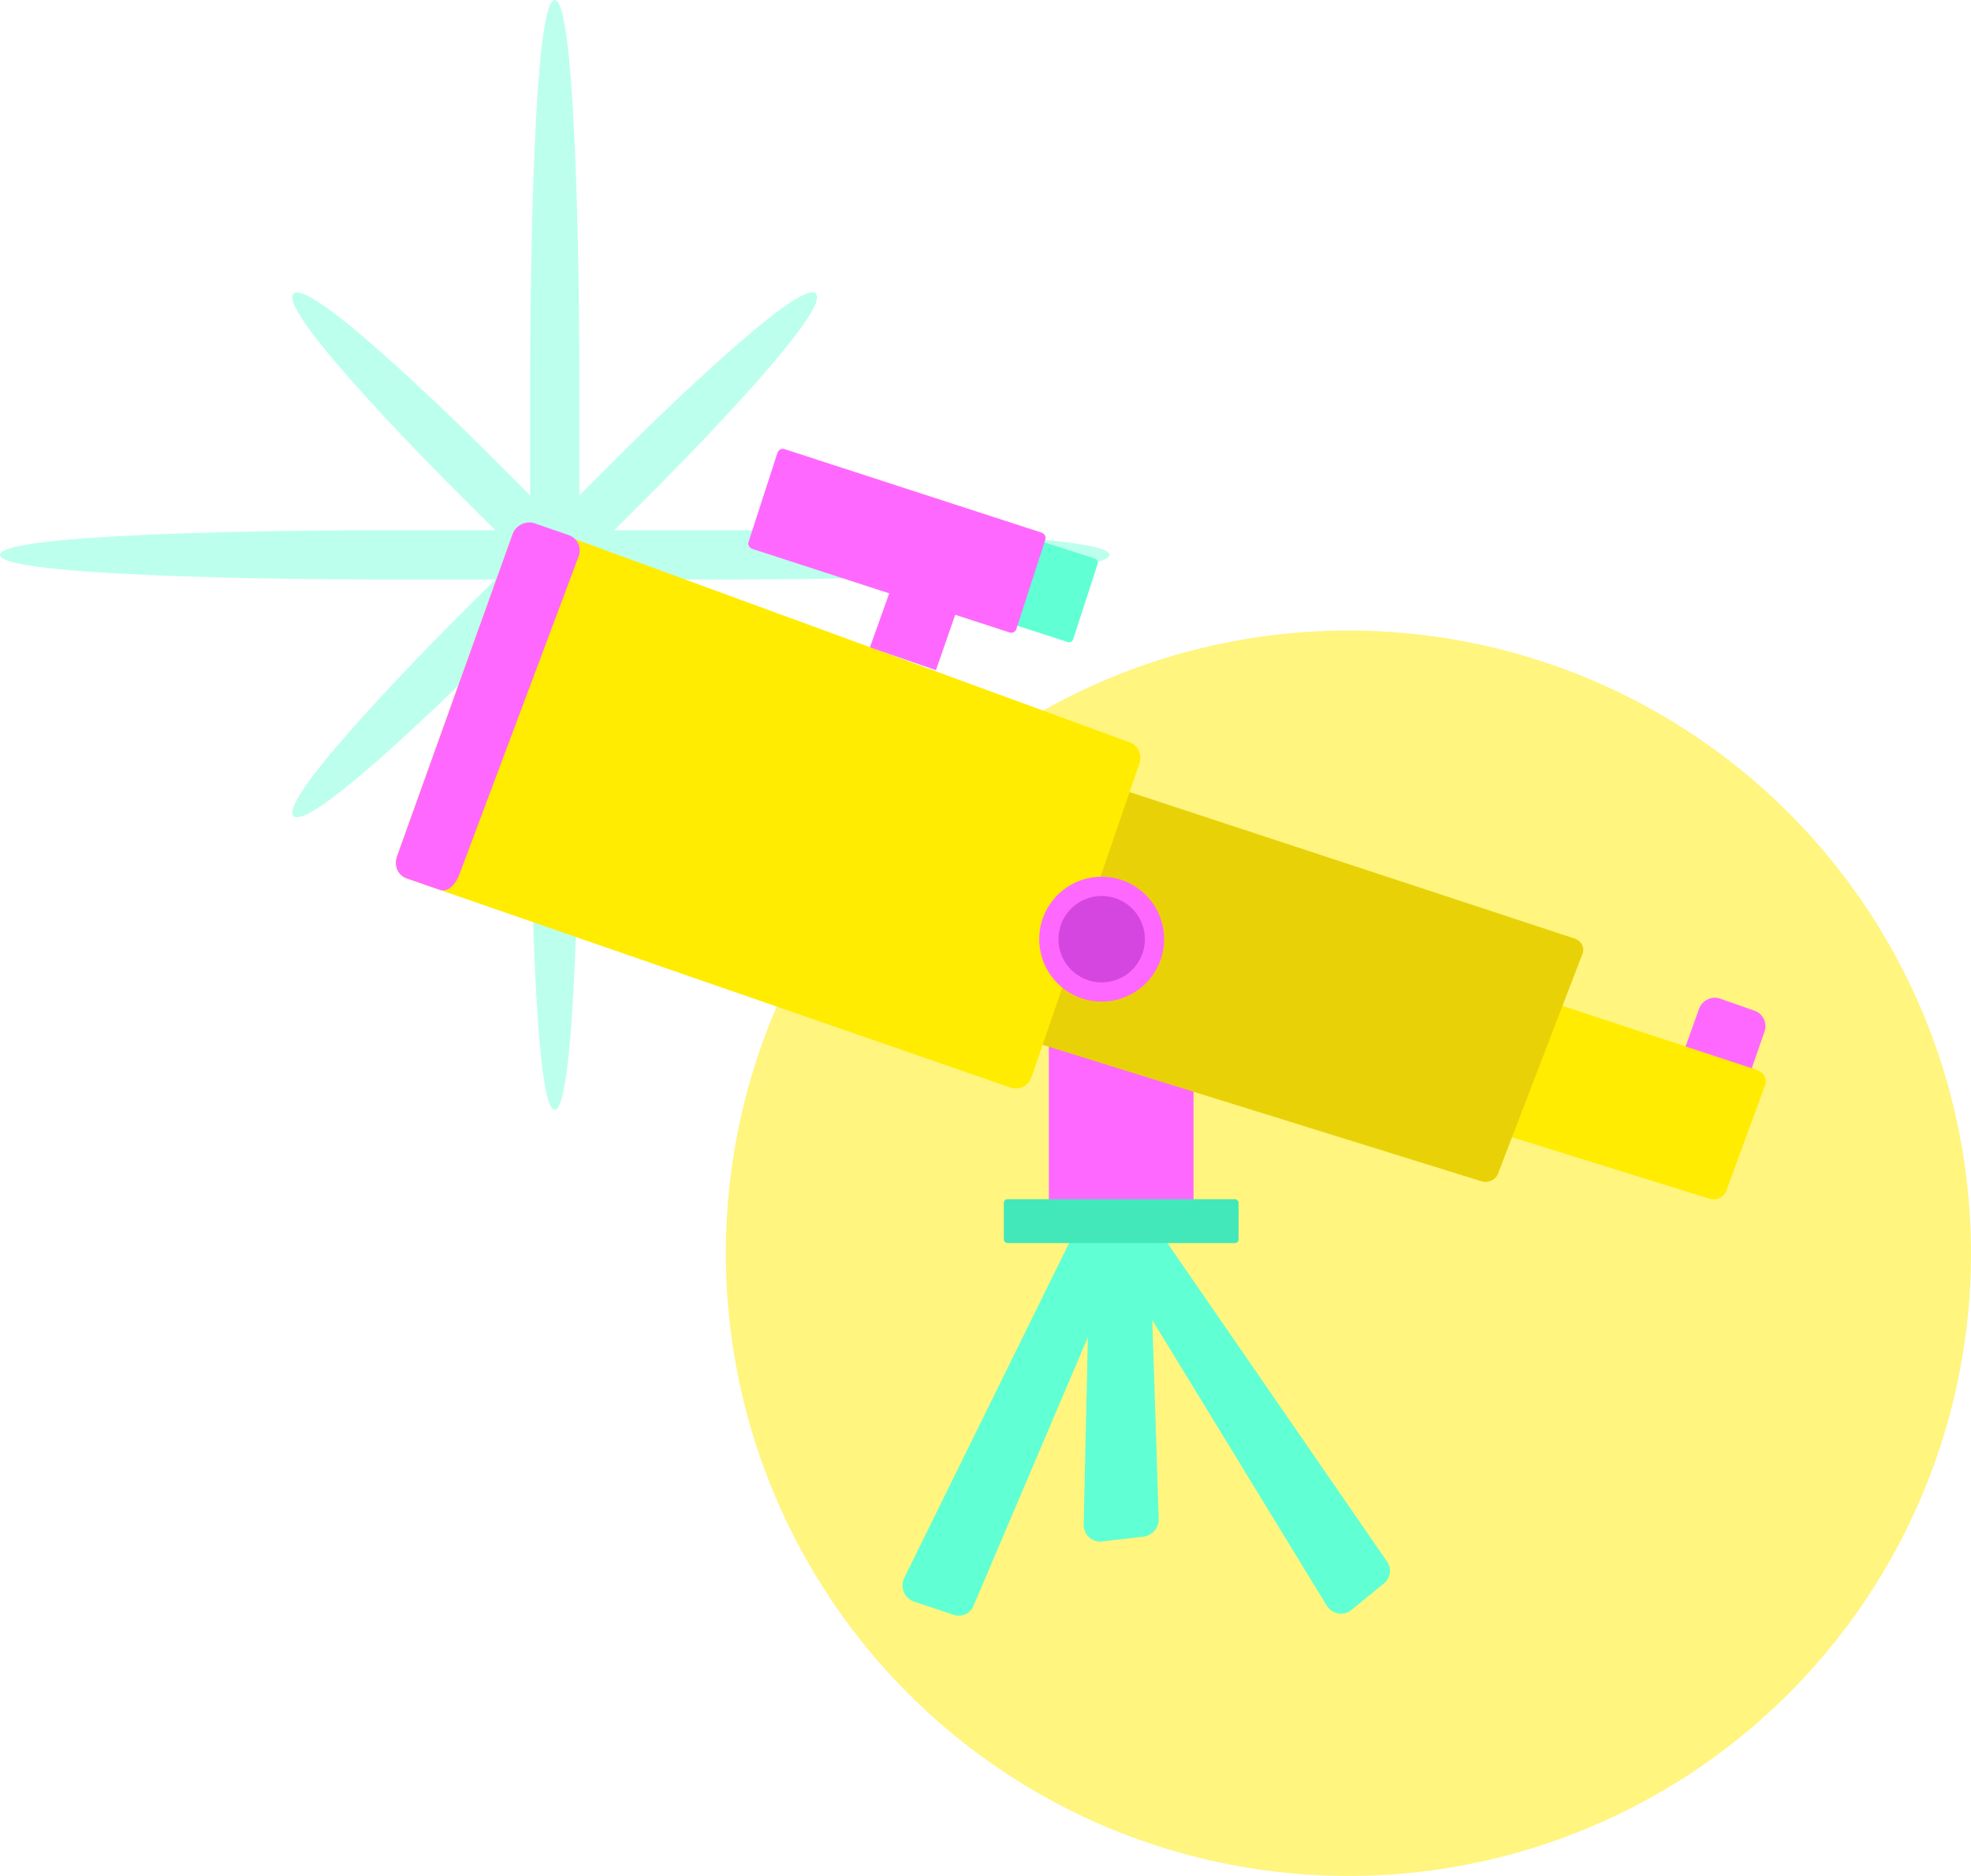 <?xml version="1.0" encoding="utf-8"?>
<!-- Generator: Adobe Illustrator 24.3.0, SVG Export Plug-In . SVG Version: 6.00 Build 0)  -->
<svg version="1.1" id="Capa_1" xmlns="http://www.w3.org/2000/svg" xmlns:xlink="http://www.w3.org/1999/xlink" x="0px" y="0px"
	 viewBox="0 0 328.3 312.4" style="enable-background:new 0 0 328.3 312.4;" xml:space="preserve">
<style type="text/css">
	.st0{opacity:0.5;fill:#FFEC00;}
	.st1{opacity:0.42;fill:#60FFD4;}
	.st2{fill:#60FFD4;}
	.st3{fill:#FF68FF;}
	.st4{fill:#FFEC00;}
	.st5{fill:#E8D207;}
	.st6{fill:#42E8B9;}
	.st7{fill:#D546E0;}
</style>
<g>
	<circle class="st0" cx="224.6" cy="208.7" r="103.7"/>
	<g>
		<path class="st1" d="M184.8,92.4c0-4.1-61.6-4.1-61.6-4.1h-20.9l7.5-7.5c0,0,29-29,26.1-31.9C133.1,45.9,104,75,104,75l-7.5,7.5
			V61.6c0,0,0-61.6-4.1-61.6c-4.1,0-4.1,61.6-4.1,61.6v20.9L80.8,75c0,0-29-29-31.9-26.1C45.9,51.8,75,80.8,75,80.8l7.5,7.5H61.6
			c0,0-61.6,0-61.6,4.1c0,4.1,61.6,4.1,61.6,4.1h20.9L75,104c0,0-29,29-26.1,31.9c2.9,2.9,31.9-26.1,31.9-26.1l7.5-7.5v20.9
			c0,0,0,61.6,4.1,61.6c4.1,0,4.1-61.6,4.1-61.6v-20.9l7.5,7.5c0,0,29,29,31.9,26.1c2.9-2.9-26.1-31.9-26.1-31.9l-7.5-7.5h20.9
			C123.2,96.5,184.8,96.5,184.8,92.4z"/>
		<g>
			<path class="st2" d="M182,187.3l-1.5,66.6c0,1.7,1.4,3,3.1,2.8l6.9-0.8c1.4-0.2,2.5-1.4,2.5-2.9l-2.2-68.1
				c-0.1-2.2-2.6-3.5-4.4-2.1l-3.2,2.4C182.4,185.7,182,186.5,182,187.3z"/>
			<path class="st2" d="M180,203.1l-29.4,59.7c-0.7,1.5,0,3.3,1.6,3.9l6.6,2.2c1.4,0.5,2.9-0.2,3.4-1.6l26.7-62.7
				c0.9-2.1-0.9-4.3-3.1-3.8l-3.9,0.8C181.1,201.8,180.3,202.4,180,203.1z"/>
			<path class="st2" d="M186.3,210.6l34.7,56.8c0.9,1.4,2.8,1.8,4.1,0.7l5.4-4.4c1.1-0.9,1.4-2.5,0.5-3.7l-38.7-56.1
				c-1.3-1.9-4.1-1.5-4.9,0.6l-1.4,3.7C185.7,208.9,185.8,209.8,186.3,210.6z"/>
			<path class="st3" d="M174.7,203.7V159c0-0.6,0.5-1.2,1.2-1.2h21.7c0.6,0,1.2,0.5,1.2,1.2v44.7c0,0.6-0.5,1.2-1.2,1.2h-21.7
				C175.2,204.8,174.7,204.3,174.7,203.7z"/>
			<path class="st3" d="M279.6,177.5c0.1-0.3,2.2-6.1,3.4-9.5c0.5-1.4,2.1-2.2,3.5-1.7l5.7,2c1.5,0.5,2.2,2.1,1.7,3.5l-3.3,9.5
				L279.6,177.5z"/>
			<path class="st4" d="M212.1,153.8l-7.5,18.8c-0.4,1,0.2,2.2,1.3,2.5l78.8,24.5c1.1,0.4,2.4-0.2,2.8-1.2l6.5-17.7
				c0.4-1-0.2-2.1-1.3-2.5L215,152.6C213.8,152.2,212.6,152.8,212.1,153.8z"/>
			<path class="st5" d="M181.7,131.8l-15.1,37.9c-0.4,1,0.2,2.2,1.3,2.5l78.8,24.5c1.1,0.4,2.4-0.2,2.8-1.2l14.1-36.7
				c0.4-1-0.2-2.1-1.3-2.5l-77.8-25.6C183.3,130.2,182.1,130.7,181.7,131.8z"/>
			<path class="st4" d="M85.4,88.9l-19.3,53.8c-0.5,1.5,0.2,3.1,1.7,3.6l100.5,34.8c1.5,0.5,3-0.3,3.5-1.7l18-52.3
				c0.5-1.4-0.2-3-1.7-3.5L89,87.3C87.6,86.7,85.9,87.5,85.4,88.9z"/>
			<path class="st3" d="M85.4,88.9l-19.3,53.8c-0.5,1.5,0.2,3.1,1.7,3.6l5.5,1.9c1.5,0.5,2.8-1.3,3.3-2.8l19.8-52.8
				c0.5-1.4-0.2-3-1.7-3.5l-5.8-2C87.6,86.7,85.9,87.5,85.4,88.9z"/>
			<path class="st3" d="M144.9,107.8c0.1-0.3,2.2-6.1,3.4-9.5c0.5-1.4,2.1-2.2,3.5-1.7l5.7,2c1.5,0.5,2.2,2.1,1.7,3.5l-3.3,9.5
				L144.9,107.8z"/>
			<path class="st2" d="M177.8,106.9l-35.6-11.5c-0.4-0.1-0.7-0.6-0.5-1l4-12.3c0.1-0.4,0.6-0.7,1-0.5L182.3,93
				c0.4,0.1,0.7,0.6,0.5,1l-4,12.3C178.7,106.8,178.3,107.1,177.8,106.9z"/>
			<path class="st6" d="M205.7,207h-37.9c-0.3,0-0.6-0.3-0.6-0.6v-6.1c0-0.3,0.3-0.6,0.6-0.6h37.9c0.3,0,0.6,0.3,0.6,0.6v6.1
				C206.3,206.8,206,207,205.7,207z"/>
			<path class="st3" d="M168.1,105.3l-42.8-13.9c-0.5-0.2-0.8-0.7-0.6-1.2l4.8-14.8c0.2-0.5,0.7-0.8,1.2-0.6l42.8,13.9
				c0.5,0.2,0.8,0.7,0.6,1.2l-4.8,14.8C169.2,105.2,168.6,105.5,168.1,105.3z"/>
			<circle class="st3" cx="183.5" cy="156.4" r="10.4"/>
			<circle class="st7" cx="183.5" cy="156.4" r="7.2"/>
		</g>
	</g>
</g>
</svg>
